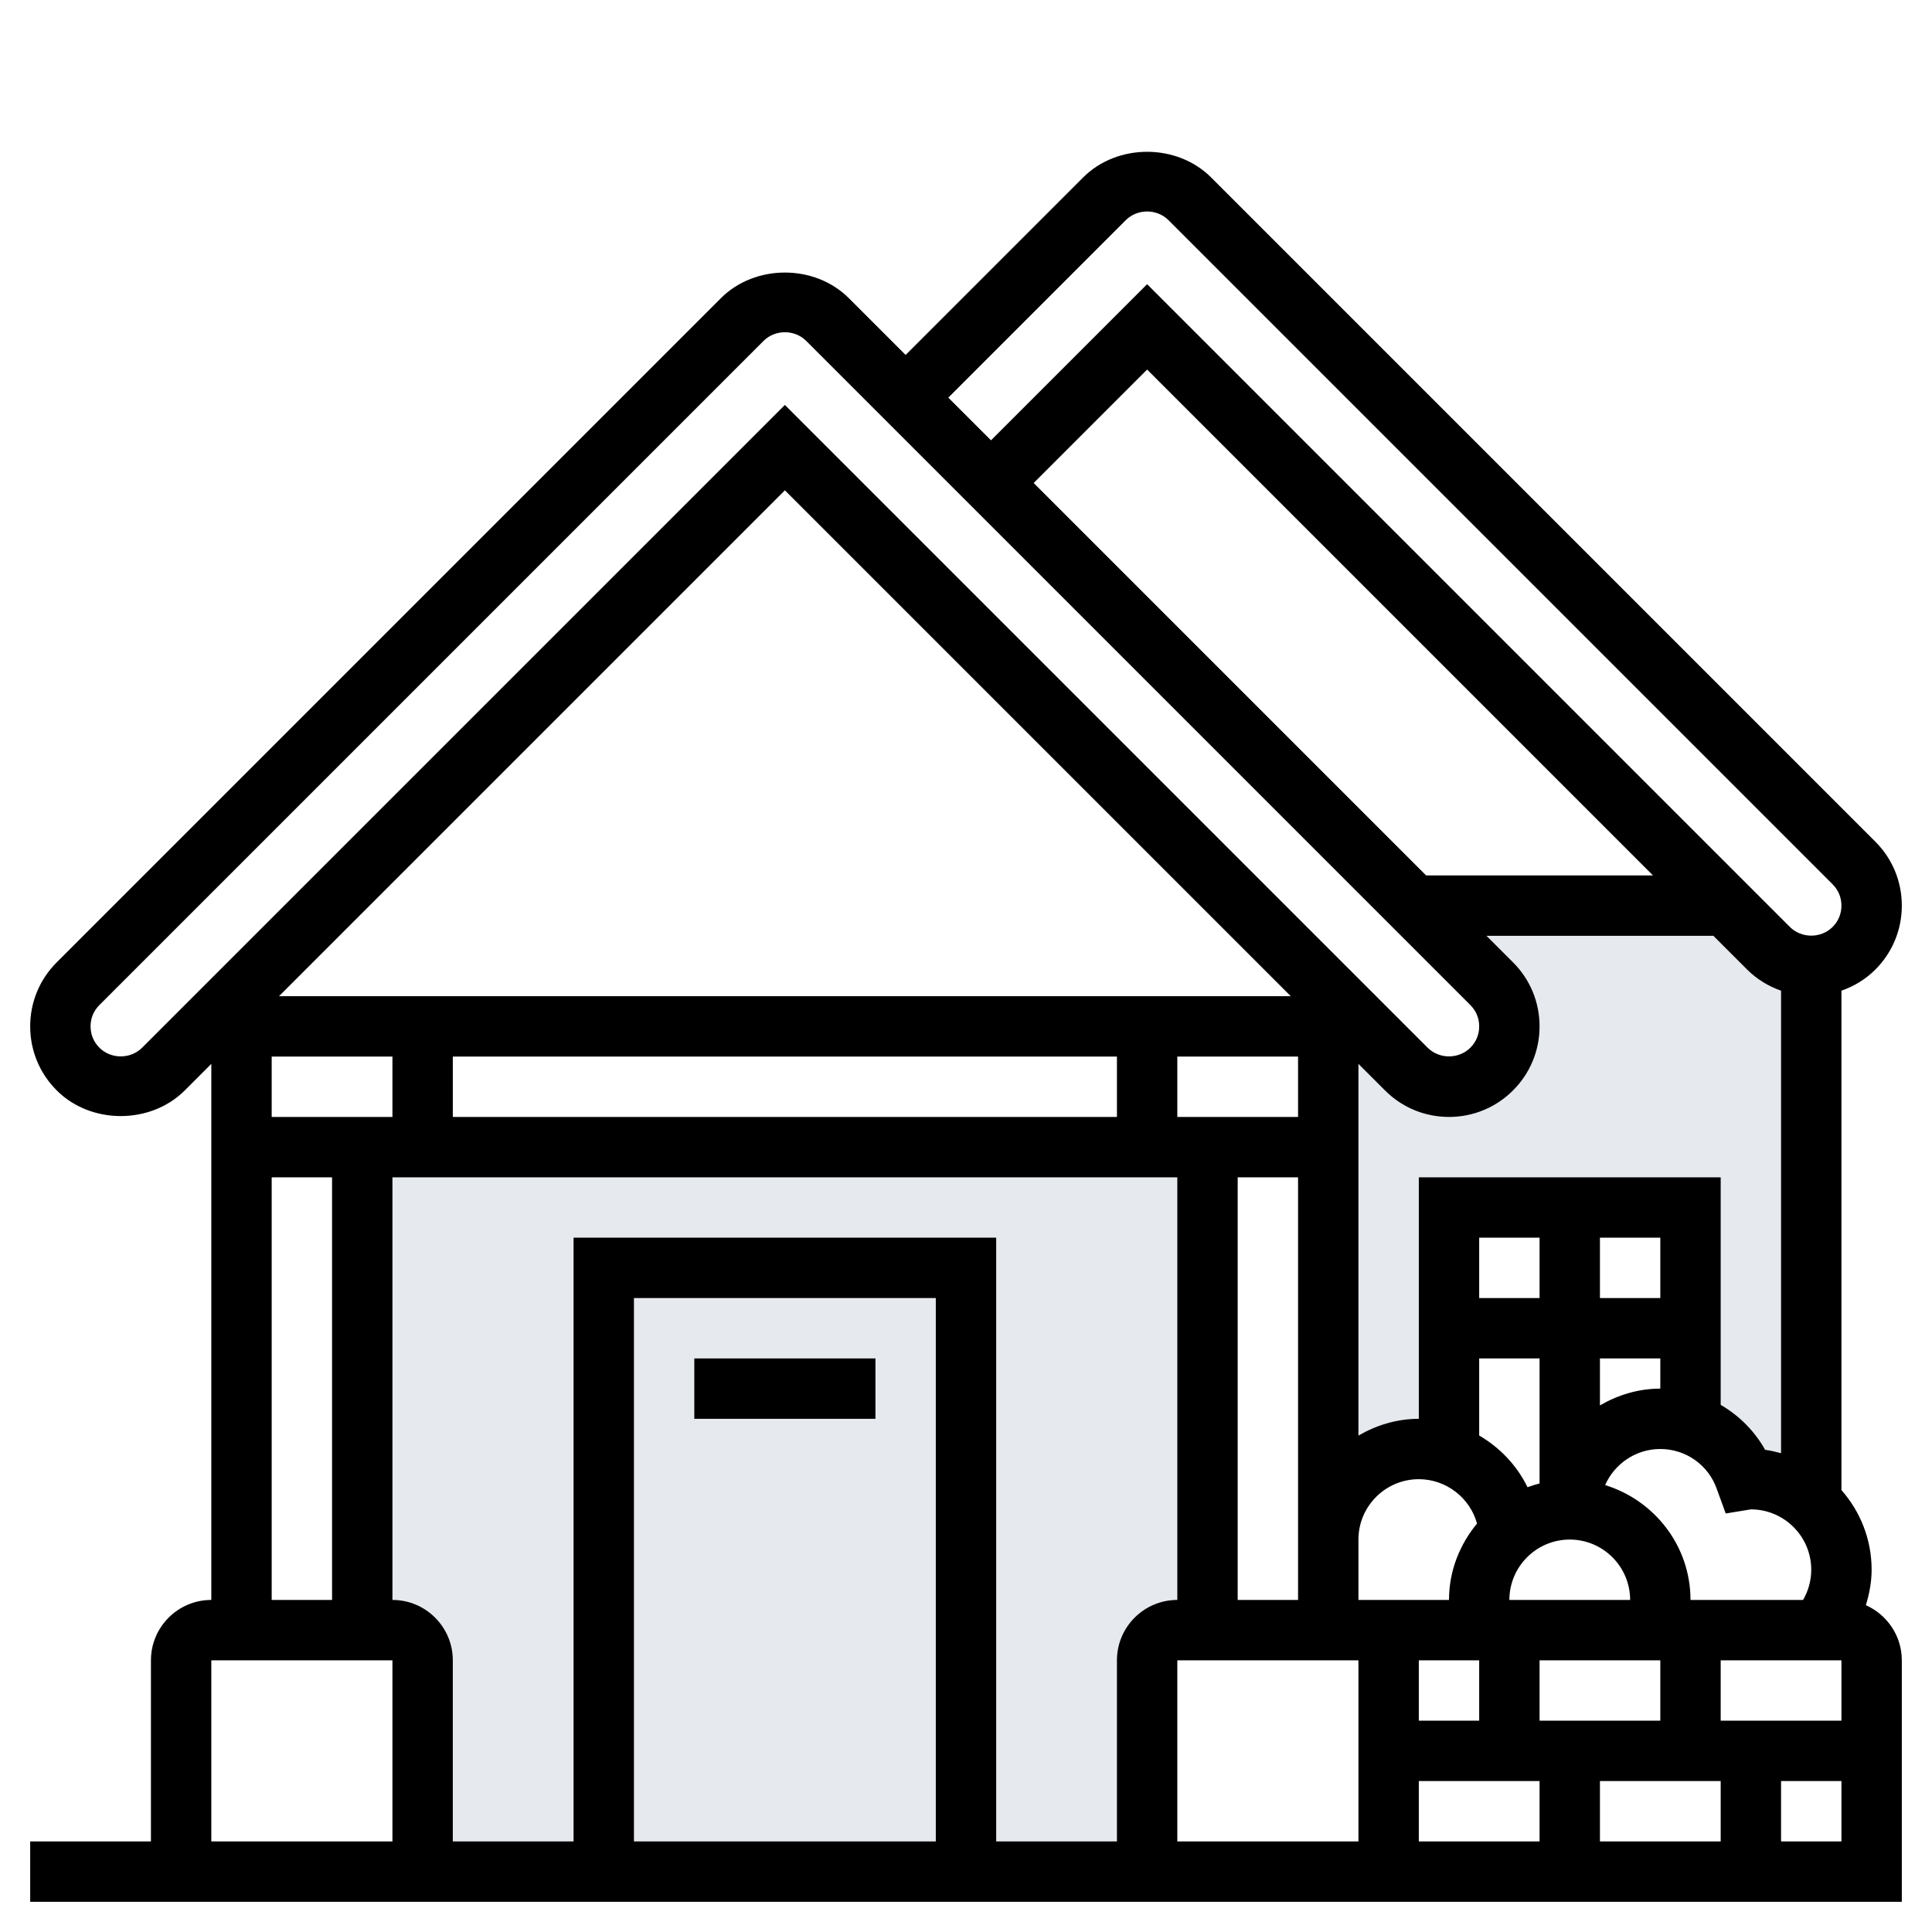 <svg width="512" height="512" viewBox="0 0 512 512" fill="none" xmlns="http://www.w3.org/2000/svg">
<path d="M462.56 392.08C460.24 385.2 454.8 379.76 448 377.36V352V320H416H384V352V384L383.6 385.2C381.2 384.4 378.64 384 376 384C362.72 384 352 394.72 352 408V304V272V262.64L372.72 283.28C375.68 286.32 379.76 288 384 288C388.24 288 392.32 286.32 395.28 283.28C398.32 280.32 400 276.24 400 272C400 267.76 398.32 263.68 395.28 260.72L374.64 240.08V240H457.36L468.72 251.28C471.68 254.32 475.76 256 480 256V398.08L479.92 398.16C475.68 394.32 470.16 392 464 392C463.52 392 463.04 392 462.56 392.08V392.08Z" fill="#E6E9ED"/>
<path d="M304 304H112H96V432H104C108.4 432 112 435.6 112 440V496H304V440C304 435.6 307.6 432 312 432H320V304H304Z" fill="#E6E9ED"/>
<path d="M494.472 425.392C495.4 422.368 496 419.232 496 416C496 407.912 492.968 400.528 488 394.888V262.544C491.328 261.368 494.4 259.536 496.968 256.968C501.504 252.44 504 246.408 504 240C504 233.592 501.504 227.56 496.968 223.032L320.968 47.032C311.904 37.96 296.096 37.96 287.032 47.032L240 94.064L224.968 79.032C215.904 69.96 200.096 69.96 191.032 79.032L15.032 255.032C10.496 259.56 8 265.592 8 272C8 278.408 10.496 284.44 15.032 288.968C24.096 298.04 39.904 298.04 48.968 288.968L56 281.936V424C47.176 424 40 431.176 40 440V488H8V504H504V440C504 433.48 500.072 427.888 494.472 425.392ZM488 456H456V440H488V456ZM72 280H104V296H72V280ZM400.968 255.032L393.936 248H454.064L463.032 256.968C465.6 259.536 468.68 261.368 472 262.544V385.12C470.616 384.76 469.224 384.392 467.776 384.216C464.968 379.208 460.872 375.128 456 372.304V312H376V376C370.144 376 364.728 377.696 360 380.448V281.936L367.032 288.968C371.56 293.504 377.592 296 384 296C390.408 296 396.44 293.504 400.968 288.968C405.504 284.44 408 278.408 408 272C408 265.592 405.504 259.56 400.968 255.032ZM273.936 128L304 97.936L438.064 232H377.936L273.936 128ZM477.84 424H448C448 409.64 438.424 397.6 425.376 393.56C427.856 387.944 433.472 384 440 384C446.784 384 452.808 388.288 454.992 394.664L457.336 401.088L464 400C472.824 400 480 407.176 480 416C480 418.84 479.232 421.584 477.84 424ZM408 456V440H440V456H408ZM344 280V296H312V280H344ZM424 372.448V360H440V368C434.144 368 428.728 369.696 424 372.448ZM400 424C400 415.176 407.176 408 416 408C424.824 408 432 415.176 432 424H400ZM440 344H424V328H440V344ZM408 344H392V328H408V344ZM392 360H408V393.136C406.912 393.416 405.84 393.736 404.808 394.128C402.008 388.36 397.496 383.632 392 380.424V360ZM391.432 403.752C386.856 409.288 384 416.28 384 424H360V408C360 399.176 367.176 392 376 392C383.28 392 389.552 396.96 391.432 403.752ZM73.936 264L208 129.936L342.064 264H73.936ZM120 280H296V296H120V280ZM344 312V424H328V312H344ZM392 440V456H376V440H392ZM376 472H408V488H376V472ZM424 472H456V488H424V472ZM298.344 58.344C301.416 55.28 306.584 55.28 309.656 58.344L485.656 234.344C487.184 235.88 488 237.832 488 240C488 242.168 487.184 244.12 485.656 245.656C482.584 248.72 477.416 248.72 474.344 245.656L304 75.312L262.624 116.688L251.312 105.376L298.344 58.344ZM37.656 277.656C34.584 280.72 29.416 280.72 26.344 277.656C24.816 276.12 24 274.168 24 272C24 269.832 24.816 267.88 26.344 266.344L202.344 90.344C205.416 87.28 210.584 87.28 213.656 90.344L389.656 266.344C391.184 267.88 392 269.832 392 272C392 274.168 391.184 276.12 389.656 277.656C386.584 280.72 381.416 280.72 378.344 277.656L208 107.312L37.656 277.656ZM72 312H88V424H72V312ZM56 440H104V488H56V440ZM248 488H168V344H248V488ZM296 440V488H264V328H152V488H120V440C120 431.176 112.824 424 104 424V312H312V424C303.176 424 296 431.176 296 440ZM312 440H360V488H312V440ZM472 488V472H488V488H472Z" fill="black"/>
<path d="M184 360H232V376H184V360Z" fill="black"/>
</svg>
